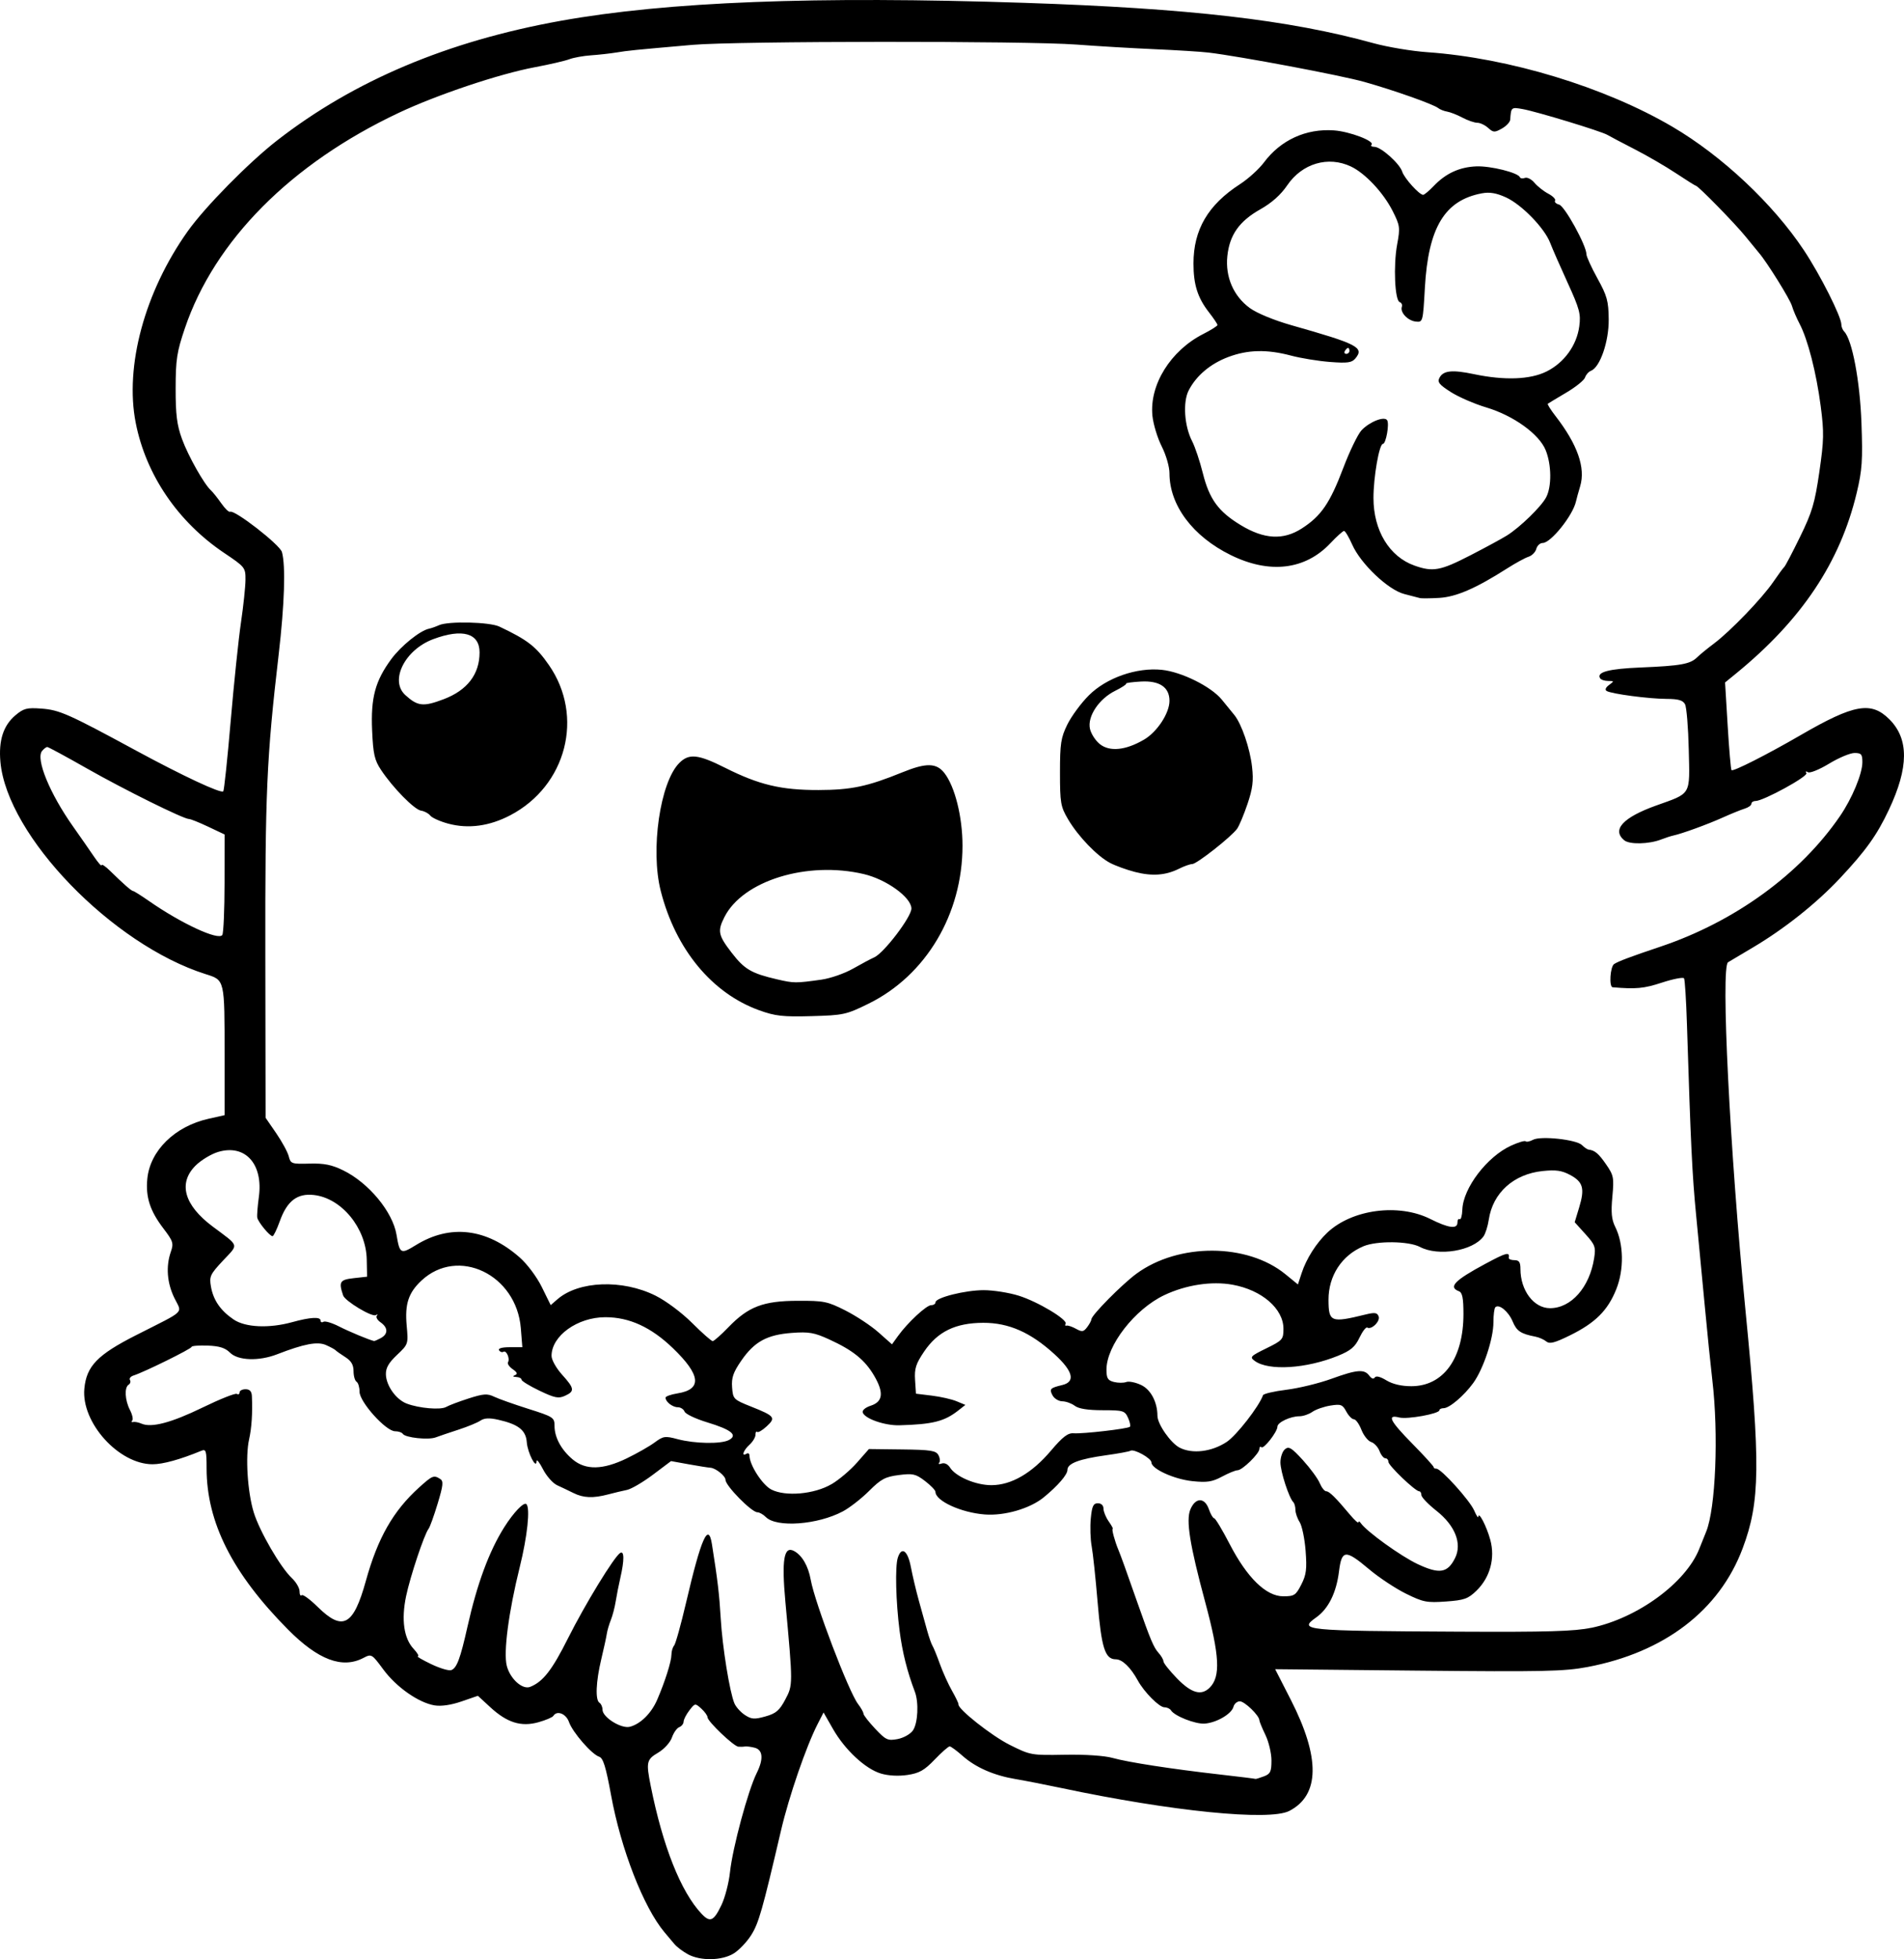 <?xml version="1.0" encoding="UTF-8" standalone="no"?>
<!-- Created with Inkscape (http://www.inkscape.org/) -->

<svg
   width="167.945mm"
   height="172.728mm"
   viewBox="0 0 167.945 172.728"
   version="1.1"
   id="svg5"
   xml:space="preserve"
   xmlns="http://www.w3.org/2000/svg"
   xmlns:svg="http://www.w3.org/2000/svg"><defs
     id="defs2" /><g
     id="layer1"
     transform="translate(19.249,-44.336)"><path
       style="fill:#000000;stroke-width:0.265"
       d="m 41.44,216.639 c -0.437,-0.235 -0.972,-0.637 -1.191,-0.893 -0.218,-0.257 -0.621,-0.734 -0.894,-1.061 -1.844,-2.205 -3.831,-7.308 -4.705,-12.083 -0.457,-2.498 -0.697,-3.273 -1.048,-3.385 -0.652,-0.207 -2.347,-2.154 -2.662,-3.058 -0.258,-0.741 -1.065,-1.055 -1.384,-0.539 -0.078,0.126 -0.67,0.376 -1.316,0.557 -1.526,0.427 -2.762,0.04 -4.248,-1.329 l -1.088,-1.003 -1.448,0.499 c -0.917,0.316 -1.788,0.443 -2.374,0.346 -1.408,-0.234 -3.368,-1.606 -4.518,-3.163 -1.019,-1.38 -1.043,-1.393 -1.763,-1.018 -1.864,0.972 -3.989,0.171 -6.645,-2.506 -4.904,-4.943 -7.182,-9.454 -7.182,-14.22 0,-1.546 -0.05,-1.711 -0.463,-1.541 -1.865,0.769 -3.384,1.189 -4.303,1.189 -2.985,0 -6.304,-3.681 -6.016,-6.673 0.191,-1.988 1.154,-2.98 4.58,-4.717 4.463,-2.263 4.047,-1.856 3.355,-3.281 -0.644,-1.326 -0.754,-2.778 -0.306,-4.063 0.26,-0.745 0.2,-0.933 -0.647,-2.044 -1.19,-1.558 -1.584,-2.767 -1.429,-4.383 0.239,-2.487 2.424,-4.633 5.396,-5.298 l 1.421,-0.318 v -5.216 c 0,-6.8 0.028,-6.681 -1.679,-7.221 -8.234,-2.606 -17.504,-12.19 -18.095,-18.707 -0.171,-1.889 0.255,-3.212 1.324,-4.112 0.728,-0.612 1.01,-0.685 2.297,-0.589 1.592,0.119 2.363,0.46 8.355,3.706 4.112,2.227 7.472,3.797 7.681,3.589 0.075,-0.075 0.369,-2.86 0.654,-6.19 0.285,-3.329 0.694,-7.244 0.908,-8.699 0.214,-1.455 0.393,-3.144 0.398,-3.754 0.008,-1.081 -0.037,-1.138 -1.864,-2.364 -4.093,-2.746 -6.913,-6.886 -7.817,-11.477 -0.986,-5.009 0.796,-11.573 4.591,-16.904 1.524,-2.141 5.38,-6.055 7.877,-7.997 6.784,-5.273 15.042,-8.756 25.003,-10.546 9.425,-1.693 22.495,-2.2 40.904,-1.588 14.568,0.485 23.335,1.497 30.798,3.557 1.237,0.341 3.38,0.7 4.763,0.796 7.202,0.504 15.664,3.079 21.625,6.581 4.367,2.566 8.854,6.779 11.576,10.87 1.449,2.178 3.311,5.868 3.311,6.561 0,0.199 0.111,0.474 0.247,0.613 0.703,0.714 1.391,4.348 1.525,8.057 0.12,3.306 0.062,4.158 -0.418,6.167 -1.468,6.136 -4.852,11.198 -10.65,15.934 l -0.962,0.785 0.23,3.81 c 0.126,2.096 0.279,3.859 0.339,3.92 0.144,0.144 3.131,-1.37 6.117,-3.1 4.7,-2.722 6.203,-2.987 7.812,-1.379 1.726,1.726 1.712,4.233 -0.044,7.963 -1.057,2.244 -2.033,3.61 -4.328,6.056 -2.071,2.207 -4.896,4.451 -7.673,6.095 -1.019,0.603 -2.003,1.188 -2.189,1.301 -0.654,0.398 0.155,16.577 1.531,30.632 1.342,13.702 1.304,16.921 -0.245,21.047 -2.053,5.468 -6.902,9.173 -13.683,10.456 -2.058,0.389 -3.905,0.429 -14.95,0.319 l -12.601,-0.126 1.368,2.673 c 2.62,5.119 2.579,8.426 -0.12,9.822 -1.751,0.905 -10.385,0.039 -20.098,-2.017 -1.382,-0.293 -3.192,-0.646 -4.021,-0.785 -1.943,-0.326 -3.548,-1.028 -4.71,-2.06 -0.509,-0.453 -1.017,-0.825 -1.129,-0.827 -0.112,-0.002 -0.707,0.52 -1.323,1.162 -0.914,0.951 -1.356,1.201 -2.403,1.357 -0.793,0.118 -1.687,0.07 -2.341,-0.126 -1.37,-0.41 -3.168,-2.082 -4.222,-3.923 l -0.835,-1.46 -0.521,1.016 c -1.012,1.973 -2.527,6.372 -3.23,9.378 -1.65,7.063 -1.97,8.184 -2.633,9.234 -0.383,0.607 -1.08,1.337 -1.547,1.622 -1.04,0.634 -2.918,0.668 -4.026,0.073 z m 2.95,-4.35 c 0.313,-0.653 0.65,-1.953 0.75,-2.891 0.228,-2.148 1.593,-7.206 2.356,-8.737 0.62,-1.243 0.553,-2.054 -0.186,-2.239 -0.337,-0.085 -0.724,-0.132 -0.86,-0.106 -0.136,0.026 -0.394,0.034 -0.574,0.016 -0.416,-0.04 -2.717,-2.234 -2.717,-2.591 0,-0.148 -0.247,-0.493 -0.549,-0.766 -0.54,-0.489 -0.558,-0.486 -1.052,0.157 -0.277,0.36 -0.506,0.807 -0.509,0.994 -0.003,0.186 -0.176,0.404 -0.384,0.484 -0.208,0.08 -0.5,0.493 -0.648,0.919 -0.15,0.432 -0.685,1.018 -1.209,1.328 -1.029,0.607 -1.08,0.833 -0.659,2.936 1.065,5.329 2.659,9.338 4.484,11.272 0.752,0.797 1.071,0.656 1.758,-0.777 z m 47.833,-11.335 c 0.585,-0.222 0.679,-0.417 0.679,-1.406 0,-0.631 -0.238,-1.64 -0.529,-2.243 -0.291,-0.602 -0.533,-1.19 -0.538,-1.306 -0.017,-0.424 -1.301,-1.666 -1.724,-1.666 -0.239,0 -0.491,0.217 -0.561,0.483 -0.165,0.63 -1.501,1.409 -2.541,1.481 -0.821,0.057 -2.661,-0.667 -2.971,-1.169 -0.091,-0.147 -0.348,-0.267 -0.572,-0.267 -0.459,0 -1.786,-1.332 -2.351,-2.361 -0.64,-1.166 -1.373,-1.872 -1.943,-1.872 -0.948,0 -1.268,-1.003 -1.604,-5.027 -0.176,-2.11 -0.413,-4.335 -0.526,-4.944 -0.113,-0.609 -0.148,-1.711 -0.077,-2.447 0.104,-1.087 0.222,-1.339 0.624,-1.339 0.298,0 0.495,0.187 0.495,0.47 0,0.259 0.206,0.765 0.458,1.124 0.252,0.36 0.413,0.654 0.358,0.654 -0.116,0 0.175,1.083 0.497,1.852 0.211,0.502 0.673,1.785 1.717,4.763 1.103,3.146 1.401,3.855 1.819,4.316 0.243,0.269 0.442,0.611 0.442,0.76 0,0.149 0.538,0.825 1.194,1.501 1.272,1.308 2.146,1.555 2.887,0.814 0.972,-0.972 0.875,-2.812 -0.395,-7.522 -1.363,-5.053 -1.712,-7.222 -1.315,-8.179 0.448,-1.081 1.264,-1.093 1.637,-0.023 0.152,0.437 0.362,0.794 0.466,0.794 0.104,0 0.718,1.021 1.363,2.268 1.54,2.976 3.217,4.611 4.729,4.611 0.972,0 1.11,-0.09 1.593,-1.037 0.44,-0.863 0.504,-1.362 0.379,-2.977 -0.082,-1.067 -0.318,-2.203 -0.524,-2.526 -0.206,-0.322 -0.374,-0.808 -0.374,-1.08 0,-0.272 -0.085,-0.579 -0.189,-0.683 -0.383,-0.383 -1.134,-2.704 -1.134,-3.505 -1.2e-4,-0.455 0.18,-0.977 0.401,-1.16 0.337,-0.28 0.588,-0.128 1.578,0.96 0.647,0.711 1.315,1.62 1.483,2.02 0.168,0.4 0.427,0.728 0.574,0.728 0.274,0 0.823,0.541 2.115,2.083 0.4,0.478 0.729,0.77 0.732,0.65 0.002,-0.12 0.091,-0.091 0.198,0.065 0.51,0.745 3.544,2.931 5.04,3.631 1.914,0.896 2.625,0.779 3.284,-0.541 0.633,-1.27 0.007,-2.863 -1.637,-4.162 -0.733,-0.579 -1.333,-1.204 -1.333,-1.389 0,-0.185 -0.089,-0.336 -0.198,-0.337 -0.345,-0.002 -2.712,-2.266 -2.712,-2.595 0,-0.173 -0.122,-0.314 -0.271,-0.314 -0.149,0 -0.38,-0.287 -0.514,-0.639 -0.134,-0.351 -0.466,-0.71 -0.739,-0.796 -0.273,-0.087 -0.659,-0.573 -0.858,-1.081 -0.199,-0.508 -0.499,-0.924 -0.665,-0.924 -0.167,0 -0.468,-0.309 -0.67,-0.686 -0.328,-0.613 -0.478,-0.668 -1.401,-0.521 -0.569,0.091 -1.284,0.34 -1.589,0.554 -0.305,0.214 -0.82,0.388 -1.145,0.388 -0.793,0 -1.938,0.542 -1.938,0.917 0,0.454 -1.216,2.013 -1.415,1.813 -0.095,-0.095 -0.173,-0.03 -0.173,0.145 0,0.413 -1.509,1.887 -1.931,1.887 -0.179,0 -0.796,0.252 -1.372,0.561 -0.864,0.463 -1.317,0.532 -2.604,0.398 -1.621,-0.169 -3.618,-1.08 -3.618,-1.65 0,-0.368 -1.539,-1.222 -1.853,-1.028 -0.111,0.069 -1.079,0.246 -2.151,0.395 -2.374,0.329 -3.404,0.72 -3.405,1.29 -2.6e-4,0.423 -0.837,1.393 -2.083,2.415 -1.213,0.996 -3.466,1.651 -5.213,1.515 -2.088,-0.162 -4.345,-1.198 -4.345,-1.994 0,-0.139 -0.415,-0.568 -0.921,-0.955 -0.825,-0.629 -1.067,-0.684 -2.315,-0.525 -1.193,0.152 -1.57,0.353 -2.617,1.399 -0.673,0.672 -1.714,1.483 -2.315,1.803 -2.22,1.183 -5.844,1.451 -6.792,0.502 -0.233,-0.233 -0.57,-0.423 -0.749,-0.423 -0.511,0 -2.811,-2.339 -2.811,-2.858 0,-0.341 -0.86,-1.036 -1.323,-1.068 -0.218,-0.015 -1.091,-0.153 -1.939,-0.307 l -1.542,-0.279 -1.596,1.2 c -0.878,0.66 -1.91,1.264 -2.294,1.342 -0.384,0.078 -1.129,0.256 -1.655,0.395 -1.325,0.35 -2.18,0.316 -3.057,-0.12 -0.412,-0.205 -1.059,-0.513 -1.439,-0.686 -0.379,-0.172 -0.943,-0.809 -1.253,-1.414 -0.31,-0.605 -0.565,-0.925 -0.567,-0.71 -0.007,0.786 -0.794,-0.738 -0.862,-1.67 -0.077,-1.061 -0.743,-1.584 -2.523,-1.984 -0.778,-0.175 -1.225,-0.152 -1.566,0.079 -0.262,0.178 -1.132,0.536 -1.932,0.796 -0.8,0.26 -1.708,0.567 -2.017,0.683 -0.652,0.244 -2.691,0.024 -2.899,-0.313 -0.078,-0.126 -0.385,-0.229 -0.683,-0.229 -0.808,0 -3.131,-2.582 -3.131,-3.48 0,-0.397 -0.119,-0.796 -0.265,-0.886 -0.146,-0.09 -0.265,-0.511 -0.265,-0.936 0,-0.554 -0.206,-0.903 -0.728,-1.235 -0.4,-0.255 -0.787,-0.528 -0.86,-0.607 -0.073,-0.079 -0.454,-0.285 -0.847,-0.458 -0.75,-0.329 -1.926,-0.106 -4.312,0.818 -1.604,0.621 -3.447,0.558 -4.146,-0.142 -0.427,-0.427 -0.936,-0.588 -1.984,-0.626 -0.775,-0.028 -1.41,0.023 -1.41,0.115 0,0.165 -4.19,2.23 -5.11,2.519 -0.264,0.083 -0.411,0.262 -0.326,0.399 0.084,0.136 0.032,0.323 -0.116,0.414 -0.389,0.241 -0.33,1.366 0.117,2.231 0.212,0.411 0.302,0.832 0.198,0.935 -0.103,0.103 -0.069,0.159 0.077,0.124 0.146,-0.035 0.479,0.029 0.74,0.143 0.882,0.385 2.628,-0.076 5.407,-1.427 1.52,-0.739 2.873,-1.277 3.005,-1.195 0.132,0.082 0.241,0.023 0.241,-0.131 0,-0.154 0.238,-0.28 0.529,-0.28 0.364,0 0.538,0.186 0.557,0.595 0.069,1.476 -0.017,2.806 -0.247,3.832 -0.337,1.498 -0.137,4.637 0.408,6.42 0.51,1.668 2.36,4.86 3.364,5.803 0.374,0.352 0.681,0.877 0.681,1.166 0,0.29 0.082,0.445 0.183,0.344 0.101,-0.101 0.734,0.36 1.408,1.024 2.217,2.184 3.158,1.68 4.256,-2.282 1.049,-3.787 2.411,-6.174 4.697,-8.239 1.175,-1.061 1.296,-1.11 1.86,-0.753 0.304,0.193 0.267,0.556 -0.224,2.179 -0.324,1.071 -0.683,2.066 -0.798,2.212 -0.38,0.483 -1.62,4.199 -1.986,5.949 -0.433,2.077 -0.196,3.726 0.671,4.648 0.335,0.356 0.498,0.649 0.364,0.651 -0.135,0.002 0.39,0.309 1.165,0.682 0.775,0.373 1.581,0.613 1.79,0.533 0.487,-0.187 0.795,-1.015 1.427,-3.835 0.847,-3.778 1.905,-6.64 3.24,-8.76 0.816,-1.296 1.738,-2.257 1.955,-2.04 0.35,0.35 0.087,2.839 -0.584,5.542 -0.985,3.966 -1.453,7.532 -1.145,8.72 0.299,1.15 1.38,2.121 2.061,1.851 1.129,-0.448 1.93,-1.473 3.328,-4.262 1.516,-3.022 4.081,-7.217 4.615,-7.547 0.363,-0.224 0.37,0.643 0.018,2.168 -0.143,0.619 -0.329,1.562 -0.414,2.095 -0.085,0.533 -0.279,1.276 -0.431,1.652 -0.152,0.376 -0.312,0.922 -0.355,1.213 -0.043,0.291 -0.263,1.303 -0.49,2.249 -0.473,1.976 -0.539,3.599 -0.155,3.836 0.146,0.09 0.265,0.365 0.266,0.611 0.003,0.67 1.655,1.698 2.415,1.502 0.934,-0.241 1.892,-1.187 2.406,-2.378 0.697,-1.614 1.255,-3.379 1.259,-3.982 0.002,-0.298 0.108,-0.655 0.234,-0.794 0.127,-0.138 0.606,-1.859 1.065,-3.823 1.32,-5.65 1.959,-7.093 2.271,-5.128 0.507,3.194 0.653,4.432 0.779,6.583 0.146,2.5 0.788,6.472 1.206,7.46 0.135,0.32 0.551,0.781 0.924,1.025 0.581,0.381 0.84,0.399 1.808,0.128 0.935,-0.262 1.238,-0.52 1.753,-1.49 0.683,-1.288 0.683,-1.293 0.014,-8.578 -0.345,-3.752 -0.136,-4.998 0.758,-4.519 0.71,0.38 1.254,1.317 1.473,2.535 0.367,2.047 3.348,9.872 4.171,10.95 0.265,0.347 0.482,0.734 0.482,0.859 0,0.126 0.464,0.72 1.03,1.322 0.942,1 1.111,1.078 1.977,0.916 0.522,-0.098 1.128,-0.437 1.351,-0.755 0.444,-0.634 0.537,-2.468 0.173,-3.424 -0.674,-1.771 -1.1,-3.471 -1.345,-5.37 -0.331,-2.565 -0.407,-5.652 -0.158,-6.436 0.328,-1.033 0.875,-0.647 1.153,0.814 0.146,0.764 0.463,2.103 0.706,2.977 0.242,0.873 0.573,2.064 0.735,2.646 0.162,0.582 0.371,1.177 0.466,1.323 0.094,0.146 0.385,0.86 0.646,1.587 0.261,0.728 0.745,1.799 1.076,2.381 0.331,0.582 0.588,1.118 0.57,1.191 -0.094,0.393 2.905,2.767 4.511,3.571 1.834,0.918 1.909,0.931 4.871,0.877 1.789,-0.033 3.49,0.08 4.199,0.278 1.387,0.388 5.208,0.978 9.525,1.469 1.673,0.19 3.065,0.363 3.092,0.383 0.027,0.02 0.354,-0.079 0.728,-0.221 z m 28.89,-13.1 c 4.07,-0.849 8.326,-3.958 9.519,-6.951 0.217,-0.544 0.492,-1.228 0.611,-1.519 0.84,-2.045 1.109,-8.61 0.547,-13.361 -0.146,-1.237 -0.443,-4.154 -0.66,-6.482 -0.217,-2.328 -0.563,-5.96 -0.77,-8.07 -0.345,-3.524 -0.476,-6.258 -0.811,-16.879 -0.066,-2.08 -0.18,-3.881 -0.254,-4.001 -0.074,-0.12 -0.954,0.05 -1.955,0.378 -1.587,0.52 -2.275,0.585 -4.342,0.41 -0.335,-0.028 -0.219,-1.824 0.132,-2.05 0.388,-0.249 1.477,-0.657 4.059,-1.523 6.581,-2.205 12.363,-6.406 15.869,-11.53 1.066,-1.559 1.966,-3.728 1.966,-4.742 0,-0.698 -0.096,-0.811 -0.693,-0.811 -0.381,0 -1.392,0.425 -2.246,0.943 -0.854,0.519 -1.692,0.858 -1.861,0.753 -0.18,-0.111 -0.238,-0.076 -0.138,0.085 0.173,0.28 -3.801,2.452 -4.486,2.452 -0.201,0 -0.365,0.111 -0.365,0.247 0,0.136 -0.268,0.328 -0.595,0.428 -0.327,0.1 -1.194,0.451 -1.926,0.781 -1.319,0.595 -3.595,1.424 -4.358,1.587 -0.218,0.047 -0.704,0.204 -1.08,0.35 -1.084,0.42 -2.793,0.456 -3.259,0.069 -1.113,-0.923 -0.111,-2.013 2.814,-3.061 3.144,-1.127 2.973,-0.833 2.879,-4.933 -0.044,-1.943 -0.192,-3.742 -0.329,-3.998 -0.188,-0.352 -0.586,-0.467 -1.629,-0.471 -1.563,-0.006 -4.873,-0.444 -5.287,-0.7 -0.167,-0.103 -0.084,-0.308 0.213,-0.526 0.465,-0.34 0.461,-0.356 -0.077,-0.356 -0.31,0 -0.629,-0.106 -0.709,-0.235 -0.337,-0.546 0.753,-0.836 3.583,-0.953 3.519,-0.146 4.361,-0.296 4.967,-0.89 0.245,-0.24 0.917,-0.79 1.494,-1.222 1.444,-1.081 4.249,-3.994 5.23,-5.432 0.447,-0.655 0.884,-1.25 0.972,-1.323 0.088,-0.073 0.715,-1.269 1.394,-2.658 1.063,-2.175 1.299,-2.968 1.697,-5.713 0.407,-2.805 0.421,-3.502 0.119,-5.809 -0.387,-2.956 -1.136,-5.875 -1.86,-7.251 -0.268,-0.509 -0.573,-1.224 -0.678,-1.587 -0.169,-0.587 -2.214,-3.87 -2.911,-4.673 -0.147,-0.169 -0.683,-0.823 -1.193,-1.454 -0.906,-1.121 -4.171,-4.457 -4.363,-4.457 -0.053,0 -0.839,-0.492 -1.745,-1.094 -0.906,-0.602 -2.552,-1.558 -3.657,-2.125 -1.105,-0.567 -2.188,-1.137 -2.406,-1.267 -0.538,-0.32 -6.239,-2.055 -7.474,-2.275 -1.009,-0.18 -1.024,-0.167 -1.099,0.931 -0.015,0.213 -0.346,0.566 -0.735,0.785 -0.641,0.36 -0.757,0.355 -1.211,-0.056 -0.276,-0.25 -0.707,-0.454 -0.957,-0.454 -0.25,0 -0.836,-0.202 -1.302,-0.448 -0.466,-0.247 -1.076,-0.487 -1.355,-0.534 -0.28,-0.047 -0.637,-0.189 -0.794,-0.315 -0.418,-0.335 -3.914,-1.572 -6.503,-2.301 -2.072,-0.584 -10.976,-2.26 -13.758,-2.591 -0.655,-0.078 -2.798,-0.212 -4.763,-0.298 -1.965,-0.086 -5.06,-0.269 -6.879,-0.407 -4.384,-0.333 -29.999,-0.314 -33.867,0.025 -5.29,0.464 -5.667,0.502 -6.699,0.671 -0.556,0.091 -1.568,0.204 -2.249,0.251 -0.681,0.047 -1.543,0.202 -1.917,0.345 -0.373,0.143 -1.738,0.459 -3.033,0.702 -3.151,0.591 -8.62,2.423 -12.031,4.031 -9.497,4.478 -16.231,11.259 -18.849,18.981 -0.71,2.094 -0.812,2.759 -0.816,5.305 -0.003,2.315 0.111,3.227 0.559,4.458 0.545,1.497 1.954,3.996 2.558,4.538 0.162,0.146 0.568,0.653 0.901,1.128 0.333,0.475 0.686,0.815 0.784,0.756 0.368,-0.221 4.394,2.905 4.574,3.551 0.336,1.206 0.229,4.594 -0.287,9.02 -1.066,9.145 -1.199,12.168 -1.177,26.695 l 0.022,14.163 0.937,1.362 c 0.515,0.749 1.014,1.668 1.108,2.043 0.162,0.647 0.252,0.678 1.831,0.635 1.285,-0.035 1.956,0.099 2.97,0.595 2.248,1.101 4.364,3.654 4.702,5.674 0.285,1.701 0.365,1.743 1.724,0.907 3.016,-1.855 6.226,-1.469 9.142,1.098 0.67,0.59 1.511,1.716 1.955,2.619 l 0.779,1.584 0.595,-0.516 c 1.877,-1.628 5.732,-1.771 8.647,-0.321 0.927,0.461 2.315,1.497 3.233,2.412 0.885,0.882 1.702,1.602 1.815,1.599 0.114,-0.002 0.736,-0.552 1.383,-1.222 1.758,-1.82 3.068,-2.322 6.1,-2.334 2.328,-0.01 2.64,0.053 4.233,0.86 0.946,0.479 2.255,1.345 2.909,1.925 l 1.189,1.054 0.529,-0.734 c 0.85,-1.18 2.506,-2.719 2.925,-2.719 0.212,0 0.386,-0.114 0.386,-0.254 0,-0.412 2.617,-1.069 4.258,-1.069 0.834,0 2.218,0.219 3.076,0.486 1.691,0.526 4.359,2.127 4.139,2.483 -0.075,0.121 -0.038,0.192 0.082,0.157 0.12,-0.035 0.496,0.091 0.835,0.279 0.534,0.296 0.667,0.276 0.984,-0.142 0.202,-0.266 0.371,-0.58 0.375,-0.698 0.014,-0.365 2.703,-3.083 3.969,-4.013 3.717,-2.729 9.777,-2.708 13.147,0.045 l 1.1,0.899 0.33,-1.004 c 0.417,-1.271 1.296,-2.653 2.269,-3.57 2.18,-2.053 6.289,-2.595 9.078,-1.199 1.628,0.815 2.395,0.914 2.395,0.309 0,-0.227 0.089,-0.358 0.198,-0.292 0.109,0.066 0.215,-0.315 0.234,-0.849 0.07,-1.895 2.177,-4.659 4.289,-5.629 0.633,-0.29 1.214,-0.464 1.292,-0.387 0.078,0.078 0.372,0.018 0.654,-0.133 0.678,-0.363 3.827,-0.022 4.316,0.467 0.206,0.206 0.468,0.385 0.582,0.398 0.551,0.064 0.881,0.342 1.546,1.302 0.67,0.966 0.709,1.171 0.553,2.853 -0.129,1.39 -0.07,2.009 0.253,2.657 0.751,1.506 0.788,3.759 0.091,5.501 -0.751,1.875 -1.842,2.961 -4.087,4.067 -1.348,0.663 -1.794,0.778 -2.087,0.534 -0.205,-0.17 -0.633,-0.359 -0.95,-0.421 -1.298,-0.25 -1.659,-0.49 -2.014,-1.34 -0.37,-0.885 -1.209,-1.573 -1.529,-1.254 -0.092,0.092 -0.167,0.687 -0.167,1.322 0,1.454 -0.889,4.128 -1.781,5.358 -0.816,1.125 -2.104,2.219 -2.614,2.219 -0.202,0 -0.368,0.08 -0.368,0.178 0,0.311 -2.823,0.824 -3.543,0.643 -1.124,-0.282 -0.833,0.294 1.185,2.344 1.032,1.048 1.865,1.965 1.852,2.038 -0.013,0.073 0.095,0.132 0.24,0.132 0.419,0 2.941,2.792 3.331,3.687 0.194,0.446 0.358,0.696 0.364,0.554 0.021,-0.53 0.729,0.832 1.057,2.034 0.442,1.62 -0.021,3.318 -1.22,4.481 -0.743,0.72 -1.078,0.838 -2.699,0.954 -1.681,0.12 -2.005,0.057 -3.524,-0.693 -0.92,-0.454 -2.382,-1.422 -3.248,-2.151 -2.088,-1.758 -2.415,-1.735 -2.655,0.193 -0.235,1.88 -0.929,3.284 -2.002,4.048 -1.613,1.148 -1.172,1.192 12.582,1.262 7.79,0.04 10.175,-0.03 11.674,-0.343 z M 47.725,133.411 c -4.173,-1.501 -7.38,-5.381 -8.69,-10.516 -0.927,-3.631 -0.062,-9.595 1.637,-11.294 0.855,-0.855 1.657,-0.769 4.04,0.428 2.985,1.501 4.948,1.968 8.238,1.96 2.887,-0.006 4.31,-0.307 7.405,-1.565 2.082,-0.846 2.99,-0.832 3.689,0.056 0.932,1.185 1.606,3.876 1.606,6.413 0,6.029 -3.22,11.441 -8.288,13.932 -1.972,0.969 -2.21,1.021 -5.027,1.099 -2.531,0.07 -3.195,-0.004 -4.61,-0.513 z m 5.476,-2.704 c 0.793,-0.112 2.043,-0.545 2.778,-0.963 0.735,-0.418 1.58,-0.868 1.878,-0.999 0.865,-0.382 3.305,-3.59 3.286,-4.319 -0.025,-0.984 -2.207,-2.557 -4.193,-3.025 -4.999,-1.177 -10.681,0.577 -12.304,3.796 -0.62,1.23 -0.545,1.597 0.642,3.136 1.13,1.464 1.733,1.818 4.005,2.346 1.489,0.346 1.637,0.347 3.908,0.028 z m 27.662,-9.495 c -0.728,-0.186 -1.716,-0.545 -2.197,-0.797 -1.142,-0.599 -2.821,-2.344 -3.709,-3.855 -0.652,-1.11 -0.709,-1.436 -0.709,-4.116 0,-2.556 0.079,-3.072 0.65,-4.233 0.358,-0.728 1.208,-1.881 1.889,-2.563 1.551,-1.553 4.218,-2.486 6.446,-2.256 1.74,0.18 4.343,1.472 5.285,2.623 0.393,0.481 0.89,1.089 1.103,1.351 0.65,0.8 1.384,2.943 1.569,4.583 0.139,1.231 0.056,1.909 -0.399,3.257 -0.316,0.936 -0.727,1.92 -0.913,2.187 -0.491,0.701 -3.566,3.122 -3.965,3.122 -0.186,0 -0.711,0.185 -1.165,0.412 -1.179,0.588 -2.365,0.675 -3.885,0.286 z m 0.797,-11.666 c 1.161,-0.68 2.246,-2.333 2.246,-3.422 0,-1.198 -0.874,-1.79 -2.508,-1.701 -0.782,0.043 -1.374,0.125 -1.316,0.183 0.058,0.058 -0.377,0.344 -0.967,0.636 -1.432,0.708 -2.463,2.259 -2.224,3.345 0.097,0.444 0.495,1.057 0.884,1.362 0.868,0.683 2.282,0.535 3.886,-0.405 z m -61.369,7.407 c -0.718,-0.193 -1.432,-0.512 -1.587,-0.71 -0.155,-0.198 -0.52,-0.393 -0.811,-0.435 -0.588,-0.085 -2.488,-2.016 -3.533,-3.592 -0.576,-0.869 -0.694,-1.391 -0.786,-3.478 -0.126,-2.881 0.268,-4.353 1.679,-6.277 0.862,-1.175 2.547,-2.533 3.344,-2.696 0.194,-0.04 0.592,-0.18 0.883,-0.311 0.822,-0.37 4.451,-0.285 5.318,0.125 2.497,1.181 3.239,1.757 4.379,3.404 3.12,4.508 1.542,10.63 -3.409,13.227 -1.841,0.966 -3.705,1.219 -5.476,0.743 z m -0.398,-10.973 c 2.077,-0.789 3.159,-2.201 3.159,-4.122 0,-1.701 -1.514,-2.134 -4.092,-1.169 -2.505,0.937 -3.859,3.653 -2.457,4.928 1.093,0.995 1.587,1.047 3.39,0.363 z M 105.982,97.063 c -0.137,-0.038 -0.754,-0.198 -1.371,-0.357 -1.419,-0.365 -3.837,-2.661 -4.587,-4.355 -0.293,-0.663 -0.617,-1.205 -0.719,-1.205 -0.102,2.4e-4 -0.642,0.485 -1.198,1.076 -2.222,2.361 -5.364,2.738 -8.795,1.053 -3.347,-1.644 -5.406,-4.391 -5.406,-7.213 0,-0.573 -0.3,-1.612 -0.684,-2.37 -0.376,-0.743 -0.745,-1.959 -0.82,-2.703 -0.273,-2.728 1.602,-5.744 4.481,-7.206 0.691,-0.351 1.257,-0.709 1.257,-0.794 0,-0.086 -0.339,-0.59 -0.752,-1.12 -0.996,-1.276 -1.364,-2.437 -1.364,-4.301 0,-2.986 1.282,-5.172 4.101,-6.994 0.728,-0.47 1.678,-1.332 2.113,-1.914 1.474,-1.976 3.705,-3 6.167,-2.829 1.395,0.096 3.638,0.952 3.323,1.267 -0.1,0.1 0.013,0.182 0.25,0.182 0.576,0 2.231,1.474 2.457,2.189 0.185,0.583 1.505,2.044 1.846,2.044 0.105,0 0.527,-0.352 0.938,-0.783 1.061,-1.111 2.278,-1.669 3.76,-1.726 1.253,-0.048 3.669,0.553 3.835,0.955 0.046,0.111 0.247,0.139 0.447,0.062 0.2,-0.077 0.579,0.118 0.843,0.433 0.264,0.315 0.811,0.746 1.216,0.959 0.405,0.213 0.674,0.488 0.598,0.611 -0.076,0.123 0.087,0.282 0.361,0.354 0.492,0.129 2.405,3.606 2.405,4.372 0,0.205 0.438,1.165 0.973,2.133 0.85,1.538 0.975,1.993 0.992,3.612 0.02,1.953 -0.764,4.226 -1.565,4.533 -0.209,0.08 -0.443,0.345 -0.521,0.588 -0.077,0.243 -0.826,0.846 -1.664,1.34 -0.838,0.494 -1.568,0.934 -1.622,0.977 -0.054,0.043 0.252,0.531 0.68,1.083 1.941,2.506 2.665,4.568 2.174,6.192 -0.149,0.494 -0.316,1.097 -0.37,1.341 -0.275,1.235 -2.217,3.658 -2.932,3.658 -0.236,0 -0.491,0.234 -0.566,0.52 -0.075,0.286 -0.382,0.598 -0.682,0.694 -0.3,0.095 -1.15,0.559 -1.89,1.03 -2.766,1.763 -4.499,2.514 -6.002,2.6 -0.803,0.046 -1.571,0.053 -1.708,0.015 z m 4.43,-3.748 c 1.356,-0.698 2.822,-1.493 3.259,-1.767 1.16,-0.726 3.028,-2.543 3.461,-3.367 0.495,-0.941 0.478,-2.857 -0.037,-4.142 -0.571,-1.428 -2.841,-3.064 -5.249,-3.783 -1.034,-0.309 -2.44,-0.919 -3.125,-1.356 -1.033,-0.659 -1.203,-0.876 -0.993,-1.268 0.338,-0.631 1.123,-0.711 3.032,-0.31 2.7,0.567 4.959,0.485 6.407,-0.234 1.552,-0.771 2.66,-2.298 2.886,-3.979 0.147,-1.09 0.027,-1.541 -1.023,-3.836 -0.654,-1.431 -1.349,-3.018 -1.545,-3.527 -0.501,-1.308 -2.516,-3.377 -3.902,-4.009 -0.848,-0.386 -1.437,-0.485 -2.121,-0.357 -3.282,0.616 -4.728,3.013 -5.028,8.334 -0.17,3.014 -0.177,3.042 -0.807,2.973 -0.703,-0.078 -1.395,-0.814 -1.224,-1.302 0.06,-0.172 -0.025,-0.359 -0.19,-0.414 -0.432,-0.144 -0.567,-3.23 -0.224,-5.086 0.275,-1.484 0.25,-1.664 -0.405,-2.959 -0.813,-1.606 -2.415,-3.313 -3.667,-3.908 -2.012,-0.955 -4.31,-0.277 -5.625,1.658 -0.571,0.84 -1.368,1.55 -2.381,2.12 -1.852,1.042 -2.709,2.261 -2.901,4.124 -0.19,1.839 0.549,3.535 1.997,4.584 0.621,0.45 2.141,1.075 3.661,1.506 5.86,1.66 6.439,1.961 5.634,2.93 -0.31,0.373 -0.691,0.426 -2.234,0.308 -1.023,-0.078 -2.57,-0.33 -3.437,-0.56 -2.12,-0.563 -3.802,-0.527 -5.525,0.118 -1.58,0.591 -2.828,1.64 -3.502,2.944 -0.533,1.03 -0.389,3.154 0.305,4.494 0.253,0.489 0.677,1.755 0.941,2.813 0.572,2.287 1.371,3.382 3.338,4.574 2.071,1.255 3.755,1.348 5.391,0.296 1.705,-1.096 2.479,-2.225 3.658,-5.335 0.562,-1.482 1.286,-2.976 1.609,-3.319 0.712,-0.758 2.024,-1.271 2.262,-0.886 0.207,0.336 -0.108,2.084 -0.376,2.084 -0.324,0 -0.835,2.936 -0.832,4.778 0.004,2.861 1.399,5.16 3.61,5.948 1.628,0.581 2.291,0.461 4.902,-0.884 z M 99.78,75.27 c 0,-0.146 -0.052,-0.265 -0.117,-0.265 -0.064,0 -0.19,0.119 -0.28,0.265 -0.09,0.146 -0.037,0.265 0.117,0.265 0.154,0 0.28,-0.119 0.28,-0.265 z m -45.677,99.916 c 0.646,-0.379 1.652,-1.23 2.234,-1.892 l 1.059,-1.204 2.941,0.036 c 2.516,0.031 2.977,0.104 3.191,0.503 0.137,0.257 0.165,0.561 0.061,0.676 -0.104,0.115 -0.002,0.143 0.227,0.061 0.242,-0.086 0.545,0.059 0.726,0.349 0.507,0.812 2.287,1.568 3.676,1.561 1.744,-0.008 3.559,-1.063 5.23,-3.037 1.033,-1.221 1.495,-1.576 1.998,-1.538 0.825,0.062 4.794,-0.397 4.972,-0.575 0.073,-0.073 -0.002,-0.431 -0.169,-0.796 -0.282,-0.619 -0.428,-0.663 -2.241,-0.663 -1.296,0 -2.11,-0.129 -2.453,-0.388 -0.282,-0.214 -0.777,-0.392 -1.1,-0.397 -0.322,-0.005 -0.71,-0.239 -0.861,-0.522 -0.302,-0.565 -0.218,-0.655 0.851,-0.911 1.194,-0.285 0.961,-1.221 -0.678,-2.717 -2.11,-1.927 -4.039,-2.777 -6.288,-2.77 -2.452,0.008 -4.024,0.773 -5.218,2.541 -0.725,1.073 -0.859,1.497 -0.794,2.5 l 0.079,1.208 1.4,0.171 c 0.77,0.094 1.751,0.316 2.179,0.494 l 0.779,0.323 -0.627,0.493 c -1.224,0.963 -2.253,1.221 -5.187,1.304 -1.286,0.036 -3.057,-0.579 -3.239,-1.124 -0.065,-0.195 0.231,-0.449 0.703,-0.602 1.082,-0.351 1.174,-1.157 0.301,-2.646 -0.815,-1.391 -1.866,-2.24 -3.958,-3.197 -1.322,-0.605 -1.79,-0.687 -3.296,-0.576 -2.195,0.162 -3.311,0.773 -4.463,2.446 -0.712,1.033 -0.874,1.503 -0.811,2.353 0.077,1.031 0.125,1.08 1.667,1.694 2.099,0.835 2.212,0.978 1.385,1.744 -0.38,0.352 -0.758,0.574 -0.84,0.492 -0.082,-0.082 -0.149,0.031 -0.149,0.251 0,0.22 -0.238,0.615 -0.529,0.879 -0.542,0.49 -0.741,1.088 -0.265,0.794 0.146,-0.09 0.265,-0.015 0.265,0.165 0,0.822 1.136,2.586 1.928,2.992 1.249,0.641 3.794,0.413 5.311,-0.476 z m -18.06,-2.277 c 0.893,-0.432 1.996,-1.061 2.452,-1.398 0.764,-0.564 0.921,-0.587 2.019,-0.293 1.515,0.405 3.847,0.445 4.532,0.078 0.809,-0.433 0.223,-0.91 -1.914,-1.559 -1.018,-0.309 -1.917,-0.735 -1.998,-0.947 -0.081,-0.212 -0.349,-0.385 -0.596,-0.385 -0.465,0 -1.083,-0.481 -1.083,-0.844 0,-0.115 0.474,-0.284 1.053,-0.377 2.191,-0.35 2.065,-1.61 -0.398,-3.982 -1.926,-1.855 -3.844,-2.735 -5.96,-2.735 -2.461,0 -4.746,1.64 -4.749,3.408 -5.3e-4,0.349 0.412,1.087 0.925,1.654 1.103,1.221 1.137,1.468 0.258,1.868 -0.568,0.259 -0.905,0.191 -2.249,-0.451 -0.869,-0.416 -1.581,-0.853 -1.581,-0.972 0,-0.119 -0.208,-0.225 -0.463,-0.237 -0.306,-0.014 -0.345,-0.068 -0.114,-0.161 0.254,-0.102 0.199,-0.245 -0.203,-0.526 -0.304,-0.213 -0.49,-0.487 -0.415,-0.609 0.195,-0.316 -0.14,-1.088 -0.403,-0.926 -0.12,0.074 -0.293,0.014 -0.385,-0.134 -0.102,-0.166 0.259,-0.269 0.944,-0.269 h 1.11 l -0.134,-1.671 c -0.38,-4.74 -5.545,-7.214 -8.768,-4.2 -1.144,1.07 -1.472,2.067 -1.3,3.962 0.148,1.634 0.143,1.65 -0.853,2.59 -0.738,0.696 -0.997,1.15 -0.98,1.72 0.028,0.996 0.899,2.214 1.836,2.57 1.101,0.417 2.999,0.578 3.483,0.295 0.235,-0.137 1.123,-0.473 1.974,-0.746 1.31,-0.421 1.655,-0.445 2.249,-0.158 0.386,0.186 1.744,0.668 3.017,1.071 2.21,0.699 2.315,0.767 2.315,1.5 0,1.019 0.589,2.11 1.598,2.959 1.143,0.962 2.661,0.932 4.779,-0.093 z m 52.909,-1.444 c 0.87,-0.576 2.853,-3.125 3.205,-4.12 0.046,-0.13 0.976,-0.347 2.068,-0.482 1.091,-0.135 2.877,-0.57 3.969,-0.966 2.258,-0.819 2.902,-0.871 3.343,-0.268 0.191,0.261 0.375,0.32 0.478,0.154 0.105,-0.17 0.483,-0.078 1.018,0.248 0.55,0.335 1.327,0.519 2.2,0.519 2.837,0.002 4.604,-2.442 4.604,-6.367 0,-1.401 -0.097,-1.887 -0.397,-2.003 -0.961,-0.369 -0.399,-0.954 2.315,-2.412 1.89,-1.015 2.17,-1.086 2.082,-0.528 -0.017,0.109 0.207,0.198 0.498,0.198 0.409,0 0.529,0.176 0.529,0.777 0,1.896 1.178,3.457 2.609,3.457 1.864,0 3.486,-1.834 3.89,-4.399 0.157,-0.993 0.087,-1.187 -0.771,-2.136 l -0.943,-1.044 0.395,-1.304 c 0.507,-1.676 0.349,-2.246 -0.796,-2.863 -0.73,-0.393 -1.251,-0.468 -2.421,-0.347 -2.56,0.264 -4.399,1.92 -4.754,4.279 -0.088,0.587 -0.3,1.257 -0.471,1.489 -0.939,1.278 -3.98,1.781 -5.602,0.925 -0.99,-0.522 -3.798,-0.556 -4.984,-0.06 -1.909,0.798 -3.089,2.606 -3.082,4.723 0.007,1.965 0.208,2.045 3.255,1.297 0.825,-0.203 1.039,-0.173 1.167,0.163 0.164,0.426 -0.636,1.213 -1.003,0.986 -0.112,-0.069 -0.422,0.333 -0.689,0.894 -0.387,0.813 -0.767,1.134 -1.875,1.587 -2.803,1.145 -6.136,1.355 -7.356,0.463 -0.467,-0.342 -0.397,-0.419 1.012,-1.11 1.438,-0.705 1.515,-0.793 1.515,-1.726 0,-1.772 -1.906,-3.42 -4.494,-3.887 -1.838,-0.332 -4.104,0.014 -6.013,0.917 -2.602,1.231 -5.104,4.448 -5.104,6.563 0,0.771 0.113,0.958 0.661,1.096 0.363,0.091 0.851,0.093 1.082,0.004 0.232,-0.089 0.825,0.03 1.319,0.264 0.849,0.403 1.429,1.502 1.434,2.715 0.003,0.735 1.168,2.404 1.961,2.81 1.122,0.574 2.828,0.365 4.145,-0.506 z m -74.614,-9.156 c 0.659,-0.353 0.652,-0.921 -0.016,-1.388 -0.29,-0.203 -0.439,-0.467 -0.331,-0.587 0.108,-0.119 0.065,-0.142 -0.095,-0.051 -0.337,0.192 -2.711,-1.239 -2.878,-1.734 -0.405,-1.201 -0.292,-1.387 0.921,-1.522 l 1.191,-0.132 -0.03,-1.516 c -0.055,-2.773 -2.221,-5.413 -4.663,-5.686 -1.471,-0.164 -2.362,0.52 -3.004,2.305 -0.262,0.729 -0.551,1.325 -0.641,1.325 -0.253,0 -1.28,-1.248 -1.349,-1.638 -0.033,-0.19 0.03,-1.008 0.141,-1.818 0.4,-2.91 -1.208,-4.685 -3.594,-3.97 -0.616,0.185 -1.513,0.729 -1.994,1.209 -1.548,1.548 -1.003,3.484 1.511,5.364 2.401,1.795 2.314,1.511 0.918,3.003 -1.139,1.218 -1.225,1.402 -1.066,2.299 0.211,1.194 0.841,2.109 1.994,2.894 1.037,0.706 3.132,0.801 5.18,0.235 1.589,-0.439 2.495,-0.489 2.495,-0.137 0,0.145 0.115,0.193 0.256,0.106 0.141,-0.087 0.759,0.099 1.375,0.413 0.897,0.457 2.645,1.185 3.084,1.283 0.046,0.01 0.314,-0.105 0.595,-0.255 z m -13.78,-40.122 0.004,-4.28 -1.439,-0.681 c -0.791,-0.374 -1.555,-0.681 -1.697,-0.681 -0.489,0 -5.735,-2.597 -9.032,-4.471 -1.817,-1.033 -3.38,-1.879 -3.473,-1.879 -0.093,0 -0.299,0.157 -0.458,0.348 -0.579,0.698 0.676,3.755 2.734,6.663 0.618,0.873 1.437,2.051 1.82,2.617 0.383,0.566 0.697,0.923 0.697,0.794 1.6e-4,-0.129 0.328,0.086 0.728,0.479 1.193,1.171 1.91,1.799 2.053,1.799 0.074,0 0.699,0.393 1.389,0.873 2.862,1.993 6.144,3.513 6.476,2.999 0.107,-0.166 0.196,-2.227 0.198,-4.581 z"
       id="path4262" /></g></svg>
